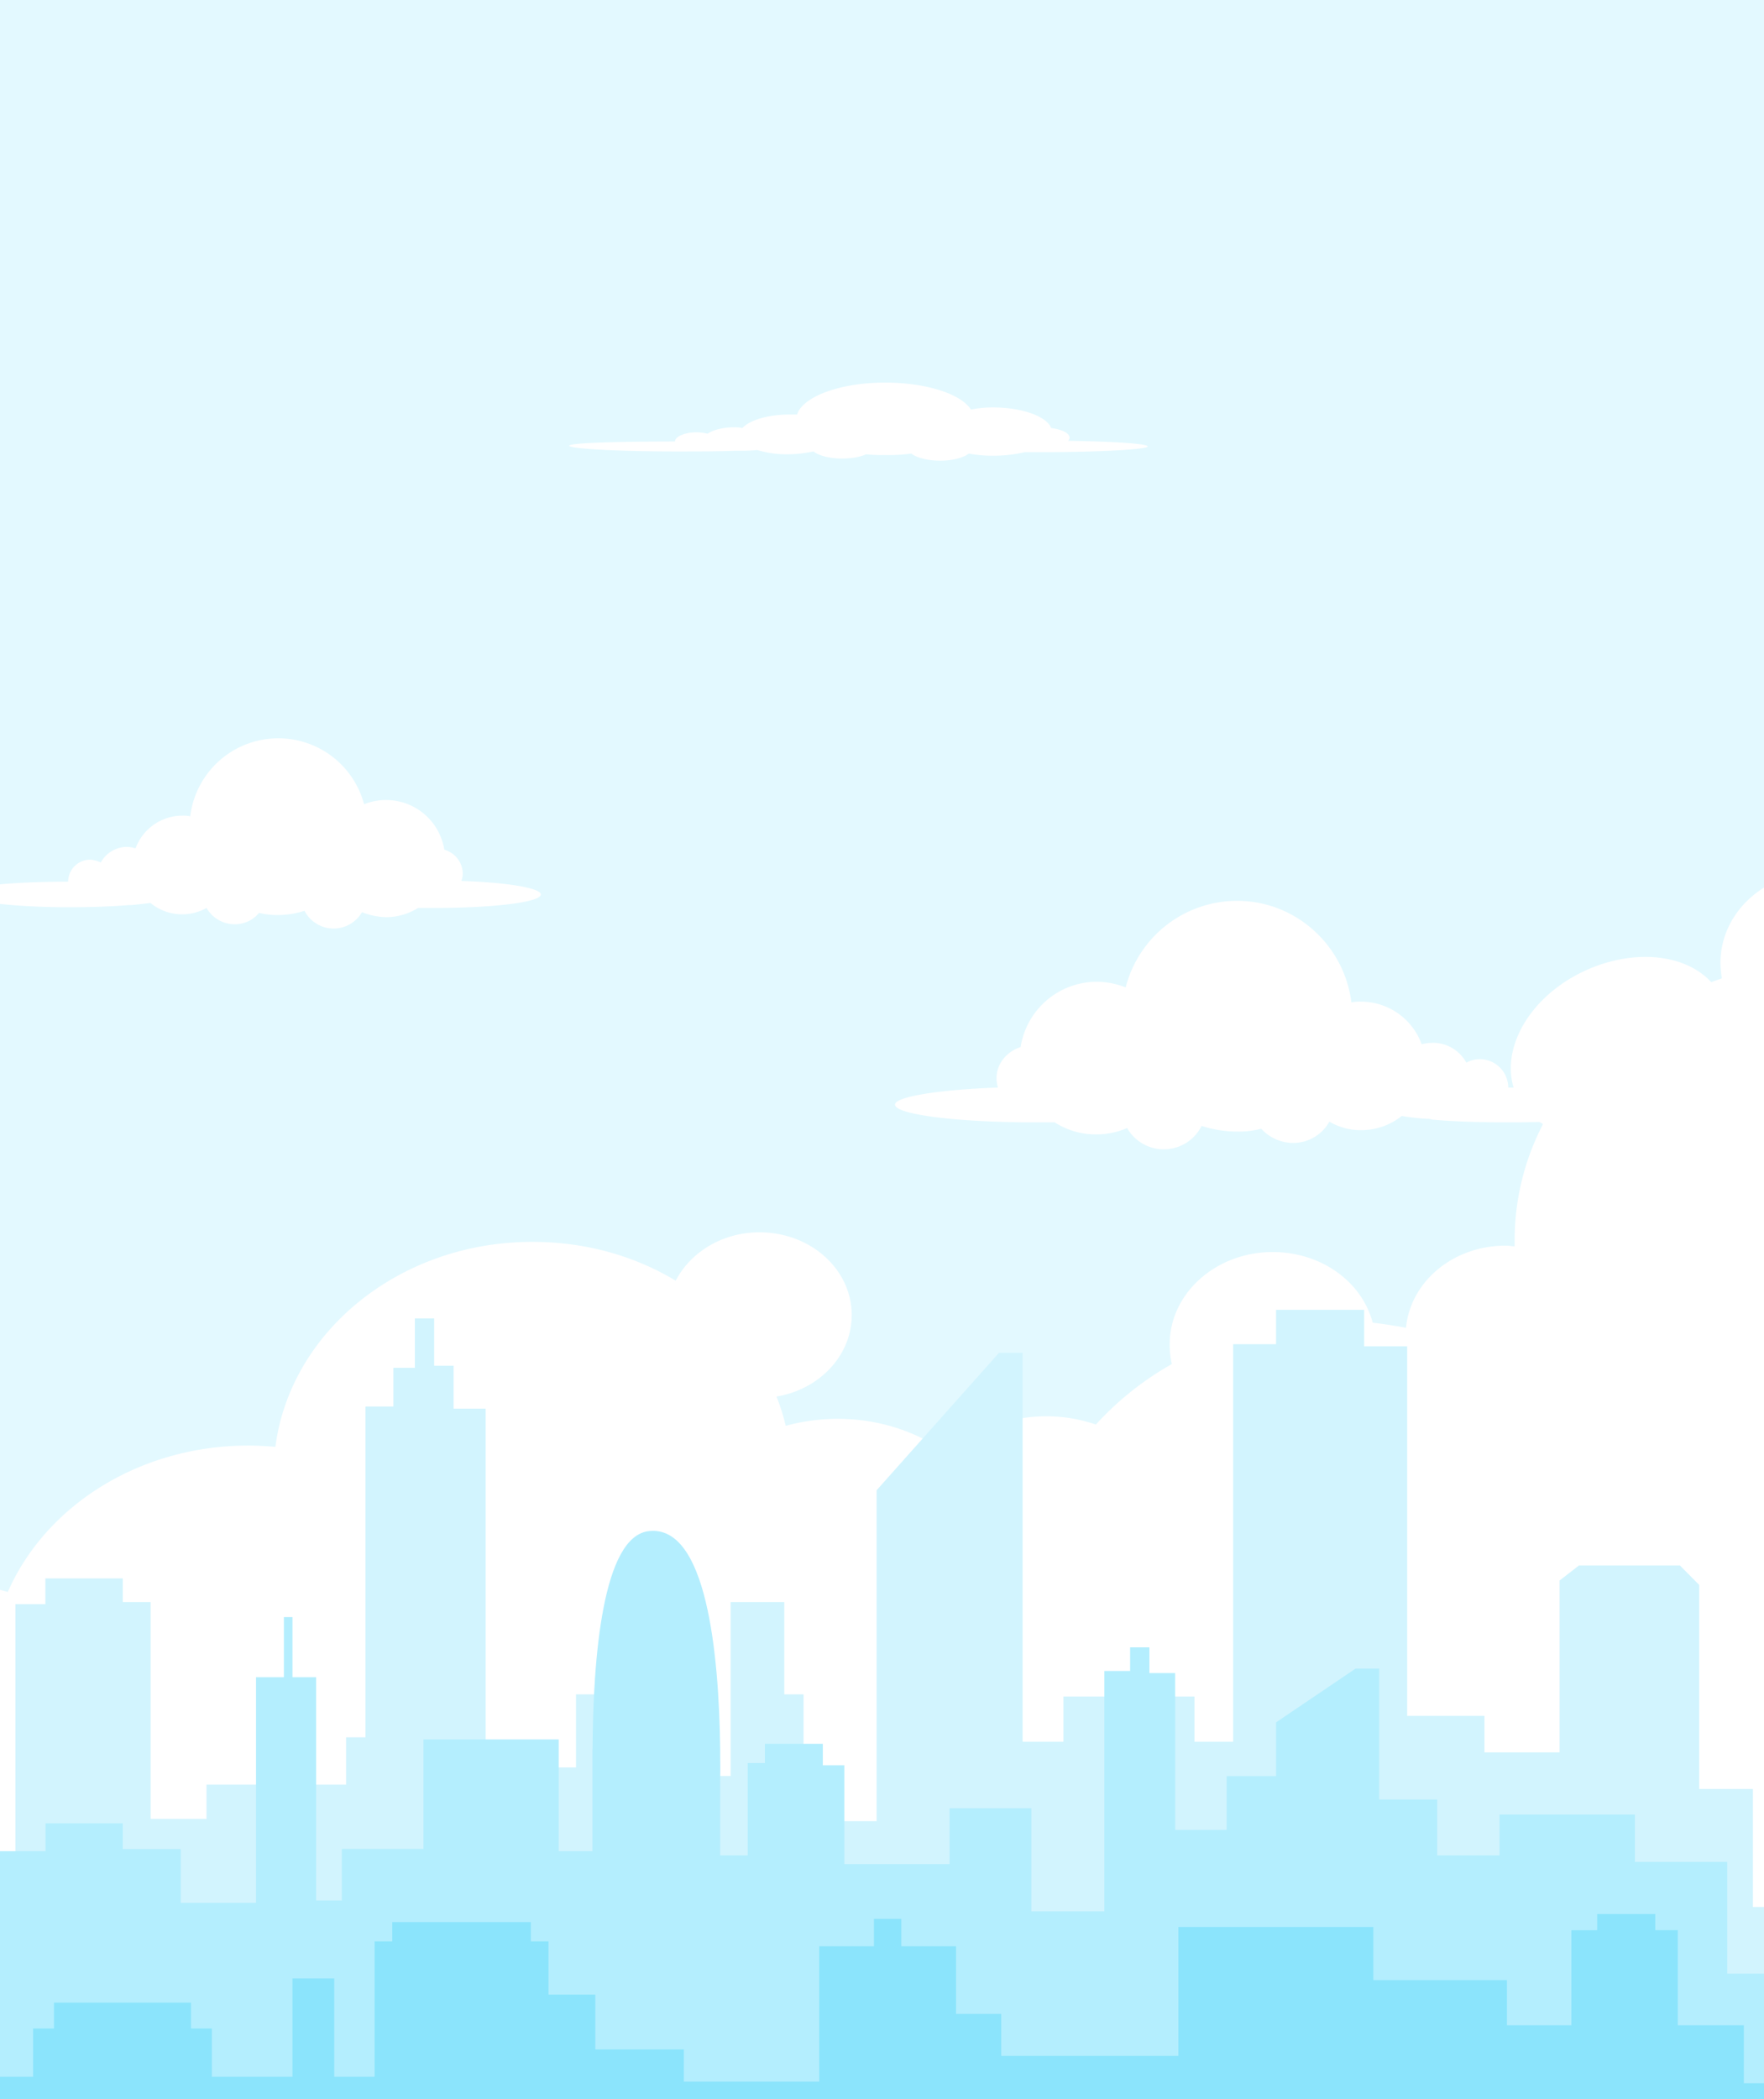 <svg xmlns="http://www.w3.org/2000/svg" xmlns:xlink="http://www.w3.org/1999/xlink" width="954" height="1135" viewBox="0 0 954 1135"><rect x="0" y="0" width="954" height="1135" fill="#333333" stroke="none"/><defs><clipPath id="b"><rect width="954" height="1135"/></clipPath></defs><g id="a" clip-path="url(#b)"><rect width="954" height="1135" fill="#fff"/><rect width="960" height="1117" transform="translate(-1)" fill="#e3f9ff"/><g transform="translate(-960 107.056)"><path d="M1919.8,915.429V258.417c-17.657,8.26-29.556,24.78-29.556,44.053a60.078,60.078,0,0,0,.768,8.26l-5.758,2.065c-16.505-17.9-50.668-18.241-78.3-.688-28.4,18.241-38.385,49.216-22.647,68.833a38.016,38.016,0,0,0,9.98,8.6,136.26,136.26,0,0,0-15.354,62.982v3.1c-1.535,0-3.071-.344-4.99-.344-28.4,0-51.435,19.617-53.739,44.4-5.758-1.033-11.9-2.065-18.041-2.753-5.758-22.027-27.637-38.2-54.122-38.2-30.708,0-55.658,22.371-55.658,49.9a48.1,48.1,0,0,0,1.151,10.669,165.307,165.307,0,0,0-41.072,32.7,82.493,82.493,0,0,0-80.608,15.487c-16.122-11.7-36.849-18.585-59.112-18.585a107.463,107.463,0,0,0-28.021,3.786,110.062,110.062,0,0,0-4.99-15.832c23.031-3.786,40.688-22.027,40.688-44.053,0-24.78-22.263-44.742-49.9-44.742-19.96,0-37.233,10.669-45.294,26.157-22.263-13.422-48.749-20.994-77.537-20.994-71.779,0-130.892,48.527-138.952,110.821-4.606-.344-9.6-.688-14.586-.688-59.112,0-109.78,32.7-130.124,79.158a232.243,232.243,0,0,0-64.486-8.948A227.125,227.125,0,0,0,802.423,654.9c-14.586-30.631-48.365-51.969-87.9-51.969-40.688,0-75.234,22.715-89.052,54.722a163.659,163.659,0,0,0-39.92-29.942,77.187,77.187,0,0,0,8.445-35.105c0-47.151-42.607-85.7-95.578-85.7a103.3,103.3,0,0,0-34.546,5.851c-.768-.688-1.535-1.721-2.3-2.409,11.132-8.26,18.425-20.65,18.425-34.417,0-24.78-22.263-44.742-49.9-44.742a53.294,53.294,0,0,0-21.112,4.13c-9.98-23.747-35.7-40.612-65.638-40.612-33.395,0-61.032,20.65-68.325,48.527-7.677.688-15.354,2.065-22.647,3.442-3.071-31.319-32.243-56.1-67.941-56.1a36.763,36.763,0,0,0-6.142.344v-4.13c0-82.944-59.5-153.5-142.023-179.31a47.3,47.3,0,0,0,1.152-10.325c0-24.092-15.354-45.086-37.617-55.755V915.773h1920Z" transform="translate(0.2 111.171)" fill="#fff"/><g transform="translate(373.099)"><path d="M428.643,176.552A15.4,15.4,0,0,0,413.29,161.2,14.7,14.7,0,0,0,406,163.117a20.541,20.541,0,0,0-18.425-10.748,26.114,26.114,0,0,0-5.758.768,34.912,34.912,0,0,0-32.627-23.031,25.342,25.342,0,0,0-5.374.384c-3.838-30.708-29.94-54.89-61.8-54.89a62.2,62.2,0,0,0-60.264,46.829,42.57,42.57,0,0,0-15.738-3.071,41.7,41.7,0,0,0-41.072,35.314c-7.293,2.3-13.051,8.828-13.051,16.889a19.449,19.449,0,0,0,.768,4.99C120.415,177.7,97,181.542,97,185.764c0,5.374,33.779,9.6,75.234,9.6h11.132a40.851,40.851,0,0,0,22.263,6.525,41.546,41.546,0,0,0,16.889-3.455,22.856,22.856,0,0,0,40.3-1.152,62.809,62.809,0,0,0,19.192,3.071,48.643,48.643,0,0,0,13.051-1.535,23.452,23.452,0,0,0,17.273,7.677,22.289,22.289,0,0,0,19.576-11.515,33.245,33.245,0,0,0,17.273,4.606,35.174,35.174,0,0,0,21.879-7.677,116.283,116.283,0,0,0,13.819,1.535,4.868,4.868,0,0,1,2.3.384c11.9,1.152,26.485,1.535,41.839,1.535,41.455,0,75.234-4.222,75.234-9.6S470.1,176.552,428.643,176.552Z" transform="translate(-97 -75.6)" fill="#fff"/><path d="M707.643,275.552A15.4,15.4,0,0,0,692.289,260.2,14.7,14.7,0,0,0,685,262.117a20.541,20.541,0,0,0-18.424-10.748,26.121,26.121,0,0,0-5.758.768,34.912,34.912,0,0,0-32.627-23.031,25.34,25.34,0,0,0-5.374.384c-3.838-30.708-29.94-54.89-61.8-54.89a62.2,62.2,0,0,0-60.264,46.829,42.57,42.57,0,0,0-15.738-3.071,41.7,41.7,0,0,0-41.072,35.314c-7.293,2.3-13.051,8.828-13.051,16.889a19.443,19.443,0,0,0,.768,4.99C399.415,276.7,376,280.542,376,284.764c0,5.374,33.779,9.6,75.234,9.6h11.132a40.851,40.851,0,0,0,22.263,6.525,41.547,41.547,0,0,0,16.889-3.455,22.856,22.856,0,0,0,40.3-1.152,62.81,62.81,0,0,0,19.192,3.071,48.646,48.646,0,0,0,13.051-1.535,23.452,23.452,0,0,0,17.273,7.677,22.289,22.289,0,0,0,19.576-11.515,33.245,33.245,0,0,0,17.273,4.606,35.175,35.175,0,0,0,21.879-7.677,116.3,116.3,0,0,0,13.819,1.535,4.867,4.867,0,0,1,2.3.384c11.9,1.152,26.485,1.535,41.839,1.535,41.455,0,75.234-4.222,75.234-9.6C782.877,279.774,749.1,275.552,707.643,275.552Z" transform="translate(694.932 205.408)" fill="#fff"/><path d="M301.793,229.237a11.959,11.959,0,0,1,11.9-11.9,16.086,16.086,0,0,1,5.758,1.535,16.161,16.161,0,0,1,14.2-8.445,19.269,19.269,0,0,1,4.606.768,27.071,27.071,0,0,1,25.334-17.657,15.746,15.746,0,0,1,4.222.384,48,48,0,0,1,94.042-6.525,31.28,31.28,0,0,1,11.9-2.3,31.856,31.856,0,0,1,31.476,26.869,13.587,13.587,0,0,1,9.98,13.051,11.354,11.354,0,0,1-.768,3.838c24.566.768,42.991,3.838,42.991,7.293,0,4.222-25.718,7.293-57.577,7.293h-8.828a32.526,32.526,0,0,1-17.273,4.99,37.722,37.722,0,0,1-13.051-2.687,17.733,17.733,0,0,1-31.092-.768,46.4,46.4,0,0,1-14.586,2.3,41.839,41.839,0,0,1-9.98-1.152A16.968,16.968,0,0,1,392,252.268a17.581,17.581,0,0,1-15.354-8.829,26.939,26.939,0,0,1-30.324-2.687q-4.606.576-10.364,1.152H334.42c-9.212.768-20.344,1.152-32.243,1.152-31.859,0-57.577-3.455-57.577-7.293S269.934,229.237,301.793,229.237Z" transform="translate(321.958 140.407)" fill="#fff"/><path d="M387.293,133.459c0-2.687,5.374-4.99,11.9-4.99a29.629,29.629,0,0,1,5.758.768c2.687-1.919,8.061-3.455,14.2-3.455a18.689,18.689,0,0,1,4.606.384c3.838-4.222,13.819-7.293,25.334-7.293h4.222c3.071-9.6,23.031-17.273,47.6-17.273,22.263,0,41.072,6.142,46.445,14.586a59.6,59.6,0,0,1,11.9-1.152c16.122,0,29.172,4.99,31.476,11.132,5.758.768,9.98,2.687,9.98,5.374a2.91,2.91,0,0,1-.768,1.535c24.566.384,42.991,1.535,42.991,3.071s-25.718,3.071-57.577,3.071H576.53a76.587,76.587,0,0,1-17.273,1.919,71.784,71.784,0,0,1-13.051-1.152c-3.071,2.3-8.828,3.838-15.354,3.838-6.909,0-12.667-1.535-15.738-3.838a90.5,90.5,0,0,1-14.586.768,83.488,83.488,0,0,1-9.98-.384c-3.071,1.535-8.061,2.3-13.051,2.3-6.525,0-12.283-1.535-15.354-3.839a68.147,68.147,0,0,1-13.435,1.535,54.426,54.426,0,0,1-16.889-2.3,86.837,86.837,0,0,1-10.364.384H419.92c-9.212.384-20.344.384-32.243.384-31.859,0-57.577-1.535-57.577-3.071S355.434,133.459,387.293,133.459Z" transform="translate(564.647 -1.8)" fill="#fff"/></g></g><g transform="translate(-201.334 654.605)"><g transform="translate(96.97 53.6)"><path d="M114.6,550.753V534.47h76.7V413.7h36V212.724h16.215V198.8h41.85V211.58h15.071V328.854h30.21v-18.57h75.491V284.716h10.5V105.879H431.7V84.954h11.64V58.243h10.429V83.81h10.5v23.213h17.359V301h48.847V261.5H583.9v44.138h30.21V211.58h29V261.5h10.429v68.561h39.5V151.16l66.206-74.348H772.02V287.071h22.069V262.648h70.849v24.424h20.925V72.17h23.213V53.6h47.636V73.314h23.28v199.83h41.782v19.714h40.639V199.94l10.5-8.141h54.566l10.429,10.5V312.639h29.066V376.49h27.855V550.753Z" transform="translate(-114.6 -53.6)" fill="#d2f4fe"/></g><g transform="translate(49.334 173.101)"><rect width="0.404" height="0.875" transform="translate(472.595 296.912)" fill="#b4eefe"/><path d="M1226.3,561.225V522.874h-18.57v-85.92h-25.568v51.135h-26.711V470.6h-25.567v-60.42h-49.924V384.608h-73.2v22.069H973.043v-30.21H941.689V305.685H928.905l-42.994,29.066v29.066H859.2v29.066H831.345V308.108H817.418V294.18H806.989v12.784H793.062v129.99H753.567V381.177H709.362v30.21H652.44V357.964H640.8v-11.64H609.447v10.429h-9.285v49.924H585.292v-40.3c.067-4.508.067-9.285,0-14.2v-2.826h0c-.673-52.481-7.468-121.513-38.553-118.014-25.029,2.759-30.21,68.427-30.479,118.014h-.067v55.037H497.959v-60.42H424.823v59.209H380.685v27.855H366.757V310.328H353.974v-32.5h-4.643v32.5H334.26V432.312H293.554V403.245H262.2V389.318H220.417v15.071H176.28V479.88H150.712V594.867H43.8v12.784l1220.779,2.355v-48.78Z" transform="translate(-43.8 -231.21)" fill="#b4eefe"/></g><g transform="translate(53.707 380.258)"><path d="M50.3,703.741v-6.93h73.2v-69.7h37.409V553.9h32.3v73.2h22.607V601h11.3V587.005H301.2V601h11.3v26.106h43.6V573.952h22.607v53.153h21.8V553.9h9.554V543.473h74.953V553.9h9.554v28.8h25.3v29.6h47.906V629.73h73.2v-73.2h29.6v-14.8h14.8v14.8h29.6v36.6h24.424V615.8h95.811V546.1H940.654v28.73h72.262v24.424h34.853v-51.4H1061.7V539.1h31.421v8.747h12.178v51.4h35.727V630.6h35.66V616.677h20.925v33.1h42.724v43.532h31.354v16.552H50.3Z" transform="translate(-50.3 -539.1)" fill="#8be4fc"/></g></g></g></svg>